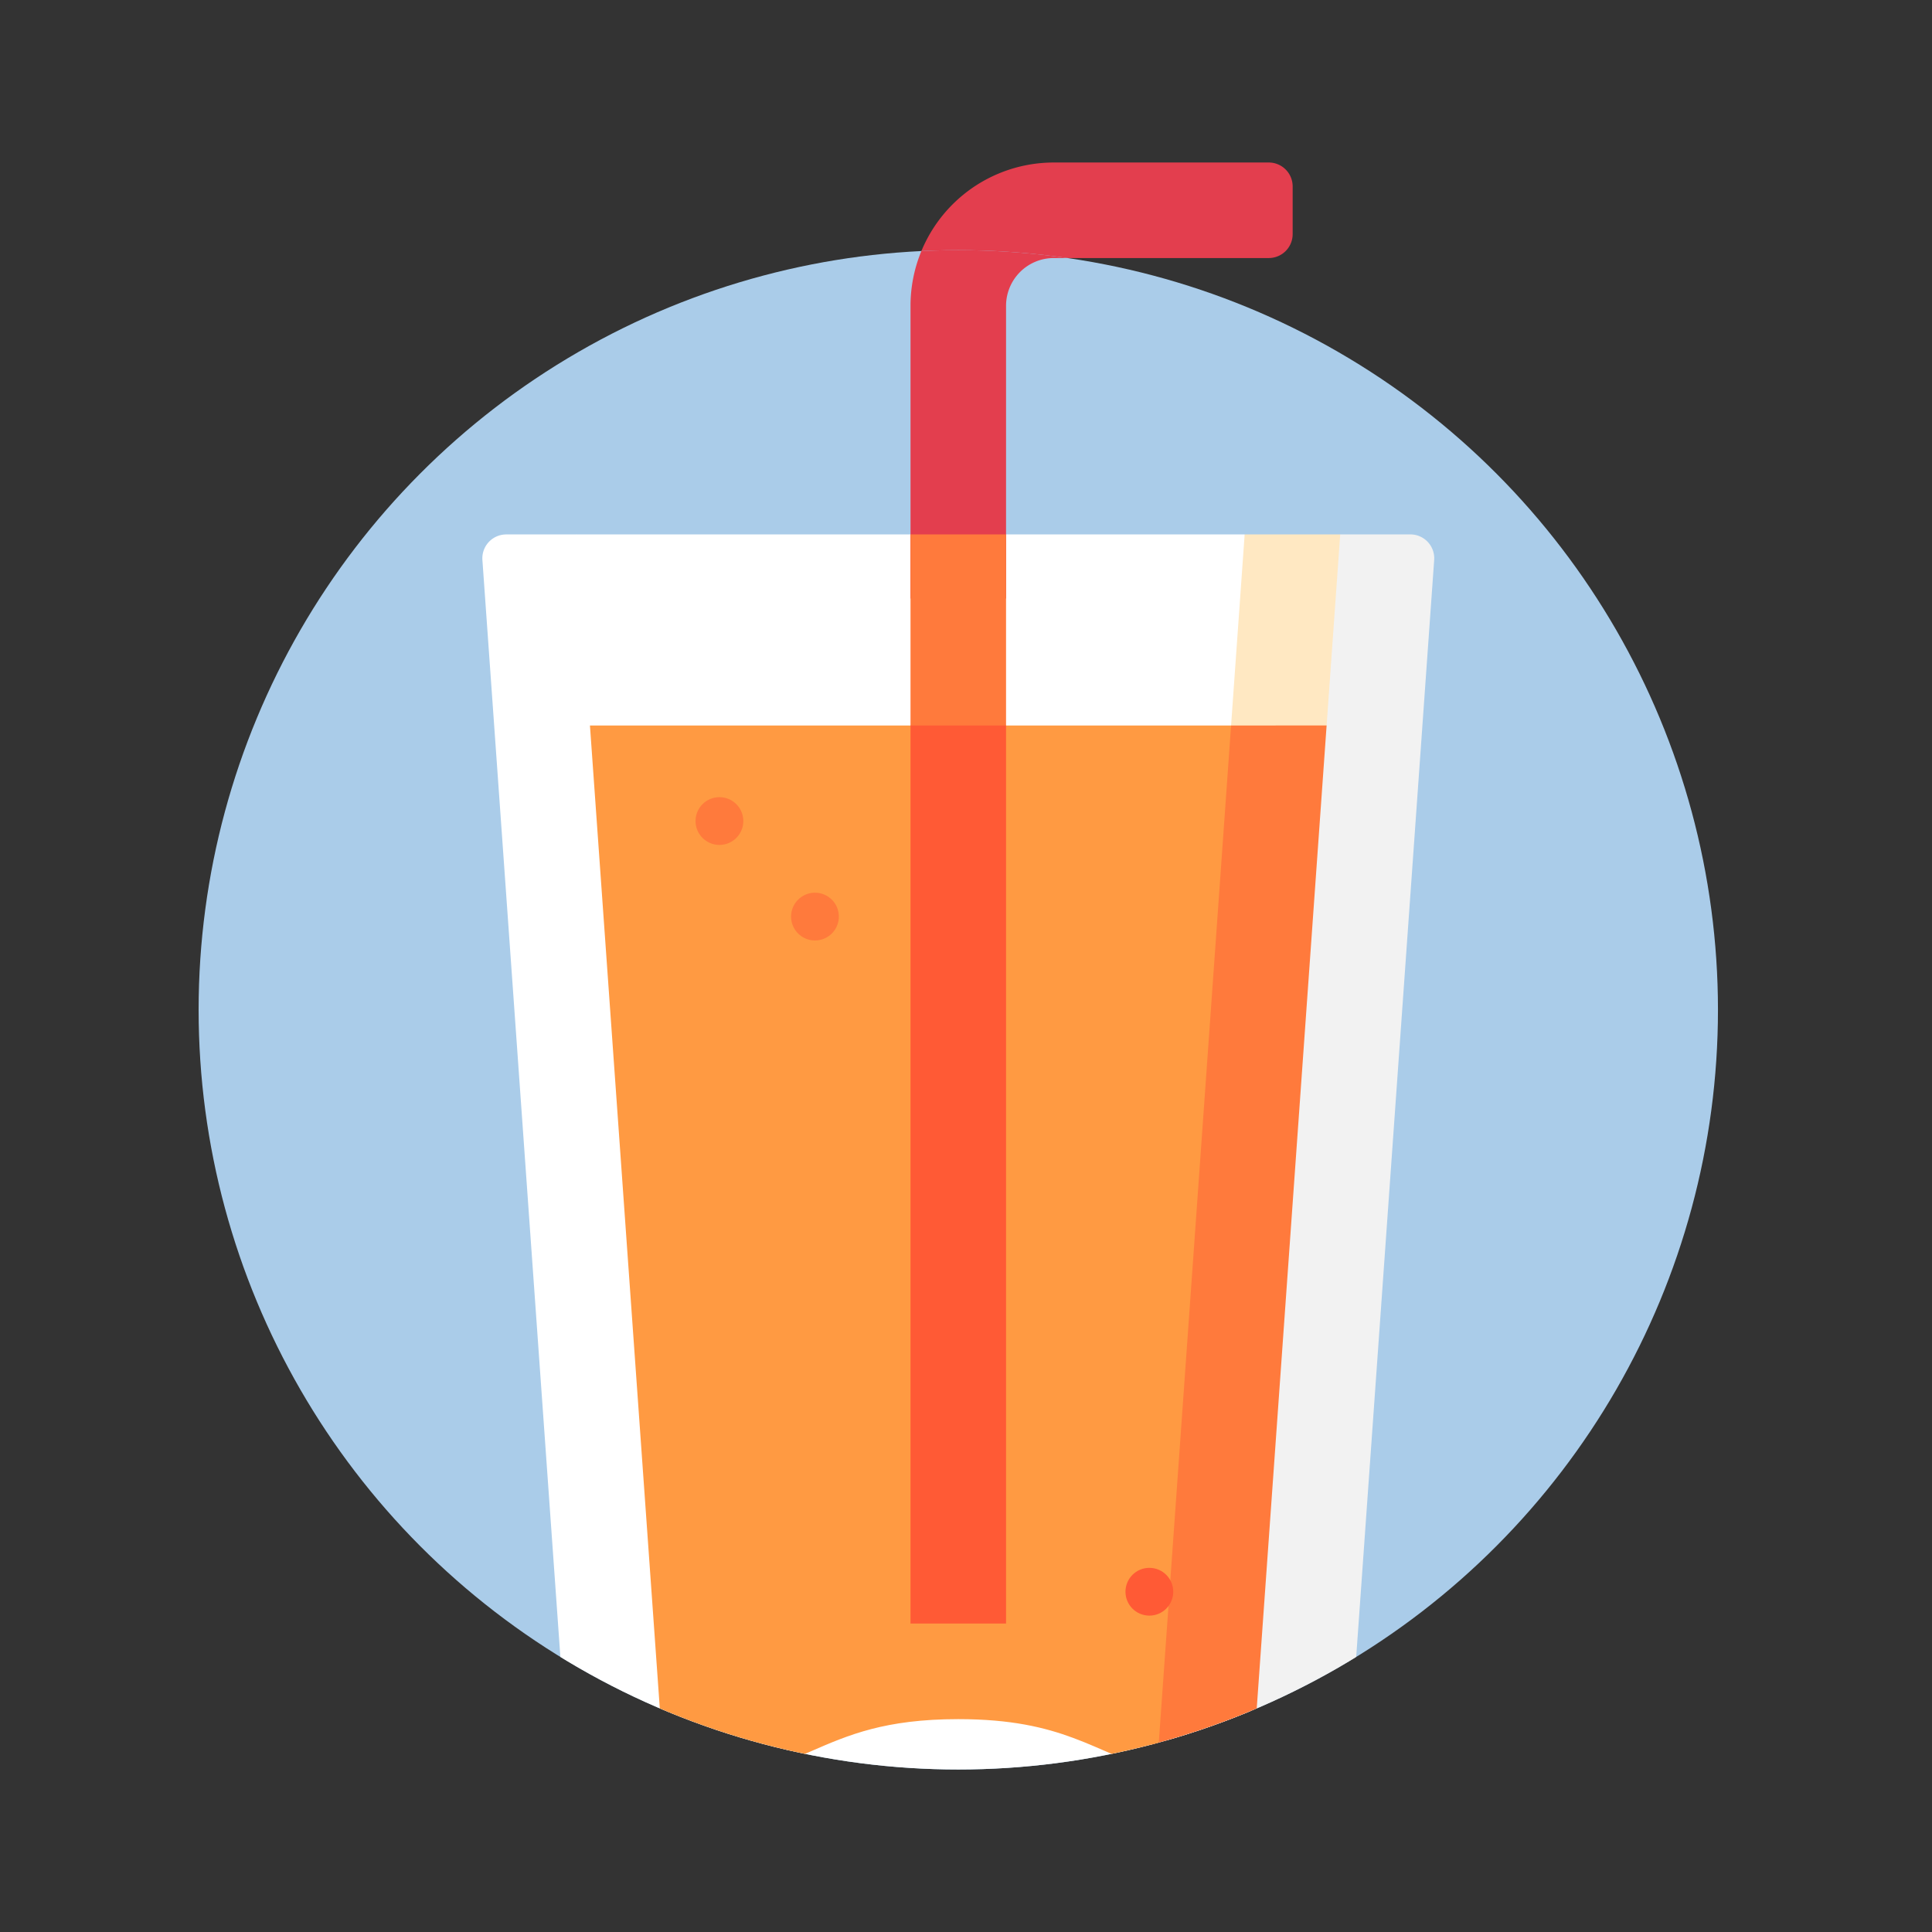 <svg xmlns="http://www.w3.org/2000/svg" xmlns:xlink="http://www.w3.org/1999/xlink" width="107" height="107" viewBox="0 0 107 107">
  <rect x="0" y="0" width="107" height="107" fill="#333333" stroke="none"/>
  <defs>
    <clipPath id="clip-path">
      <circle id="Elipse_1362" data-name="Elipse 1362" cx="42.073" cy="42.073" r="42.073" fill="none"/>
    </clipPath>
  </defs>
  <g id="Grupo_27427" data-name="Grupo 27427" transform="translate(-289 -6664)">
    <rect id="Rectángulo_5239" data-name="Rectángulo 5239" width="107" height="107" transform="translate(289 6664)" fill="none"/>
    <g id="Grupo_27426" data-name="Grupo 27426" transform="translate(-519.39 6563.042)">
      <path id="Trazado_56905" data-name="Trazado 56905" d="M856.874,115.249h11.905a1.323,1.323,0,0,0,1.322-1.322V111.28a1.323,1.323,0,0,0-1.322-1.322H856.874a7.937,7.937,0,0,0-7.937,7.937v16.189l2.645,3.527,2.646-3.527V117.895A2.646,2.646,0,0,1,856.874,115.249Z" transform="translate(9.88 0)" fill="#e33e4e"/>
      <g id="Grupo_27425" data-name="Grupo 27425" transform="translate(819.39 114.812)">
        <g id="Grupo_27424" data-name="Grupo 27424" clip-path="url(#clip-path)">
          <rect id="Rectángulo_5316" data-name="Rectángulo 5316" width="84.852" height="84.852" fill="#aacce9"/>
          <g id="Grupo_27423" data-name="Grupo 27423" transform="translate(15.713 -4.854)">
            <path id="Trazado_56906" data-name="Trazado 56906" d="M869.329,125.394l-5.24,7.517-4.967,66.916h5.291a5.293,5.293,0,0,0,5.279-4.917l4.841-68.1a1.323,1.323,0,0,0-1.32-1.417Z" transform="translate(-821.817 -104.796)" fill="#f2f2f2"/>
            <path id="Trazado_56907" data-name="Trazado 56907" d="M873.748,194.909l.013-.375-.324-61.623-15.913,22.821-21.151-30.337h-3.884a1.323,1.323,0,0,0-1.32,1.417l4.841,68.1a5.293,5.293,0,0,0,5.277,4.917H868.47A5.291,5.291,0,0,0,873.748,194.909Z" transform="translate(-831.165 -104.796)" fill="#fff"/>
            <path id="Trazado_56908" data-name="Trazado 56908" d="M864.414,125.394l-6.42,15.874,10.959-5.291.753-10.583Z" transform="translate(-822.194 -104.796)" fill="#ffe8c2"/>
            <path id="Trazado_56909" data-name="Trazado 56909" d="M835.068,125.394l.753,10.583,35.132,5.291,1.128-15.874Z" transform="translate(-829.861 -104.796)" fill="#fff"/>
            <path id="Trazado_56910" data-name="Trazado 56910" d="M864.611,133.325,855.157,162.6l5.339,28.609a18.2,18.2,0,0,0,5.243.669l4.163-58.557Z" transform="translate(-823.143 -102.144)" fill="#ff7a3c"/>
            <path id="Trazado_56911" data-name="Trazado 56911" d="M867.025,191.213l4.115-57.888H835.632l4.162,58.557c8.118,0,8.118-3.527,16.237-3.527C861.889,188.355,863.521,190.191,867.025,191.213Z" transform="translate(-829.672 -102.144)" fill="#ff9a42"/>
            <path id="Trazado_56912" data-name="Trazado 56912" d="M854.228,183.947h-5.291V134.209l2.645-3.528,2.646,3.528Z" transform="translate(-825.223 -103.029)" fill="#ff5a35"/>
            <path id="Trazado_56913" data-name="Trazado 56913" d="M856.874,115.249h11.905a1.323,1.323,0,0,0,1.322-1.322V111.28a1.323,1.323,0,0,0-1.322-1.322H856.874a7.937,7.937,0,0,0-7.937,7.937v16.189l2.645,3.527,2.646-3.527V117.895A2.646,2.646,0,0,1,856.874,115.249Z" transform="translate(-825.223 -109.958)" fill="#e33e4e"/>
            <path id="Trazado_56914" data-name="Trazado 56914" d="M848.937,125.394h5.291v10.583h-5.291Z" transform="translate(-825.223 -104.796)" fill="#ff7a3c"/>
            <circle id="Elipse_2149" data-name="Elipse 2149" cx="1.323" cy="1.323" r="1.323" transform="translate(35.619 77.832)" fill="#ff5a35"/>
            <g id="Grupo_27422" data-name="Grupo 27422" transform="translate(11.808 35.149)">
              <circle id="Elipse_2150" data-name="Elipse 2150" cx="1.323" cy="1.323" r="1.323" fill="#ff7a3c"/>
              <circle id="Elipse_2151" data-name="Elipse 2151" cx="1.323" cy="1.323" r="1.323" transform="translate(5.291 5.291)" fill="#ff7a3c"/>
            </g>
          </g>
        </g>
      </g>
    </g>
  </g>
</svg>
